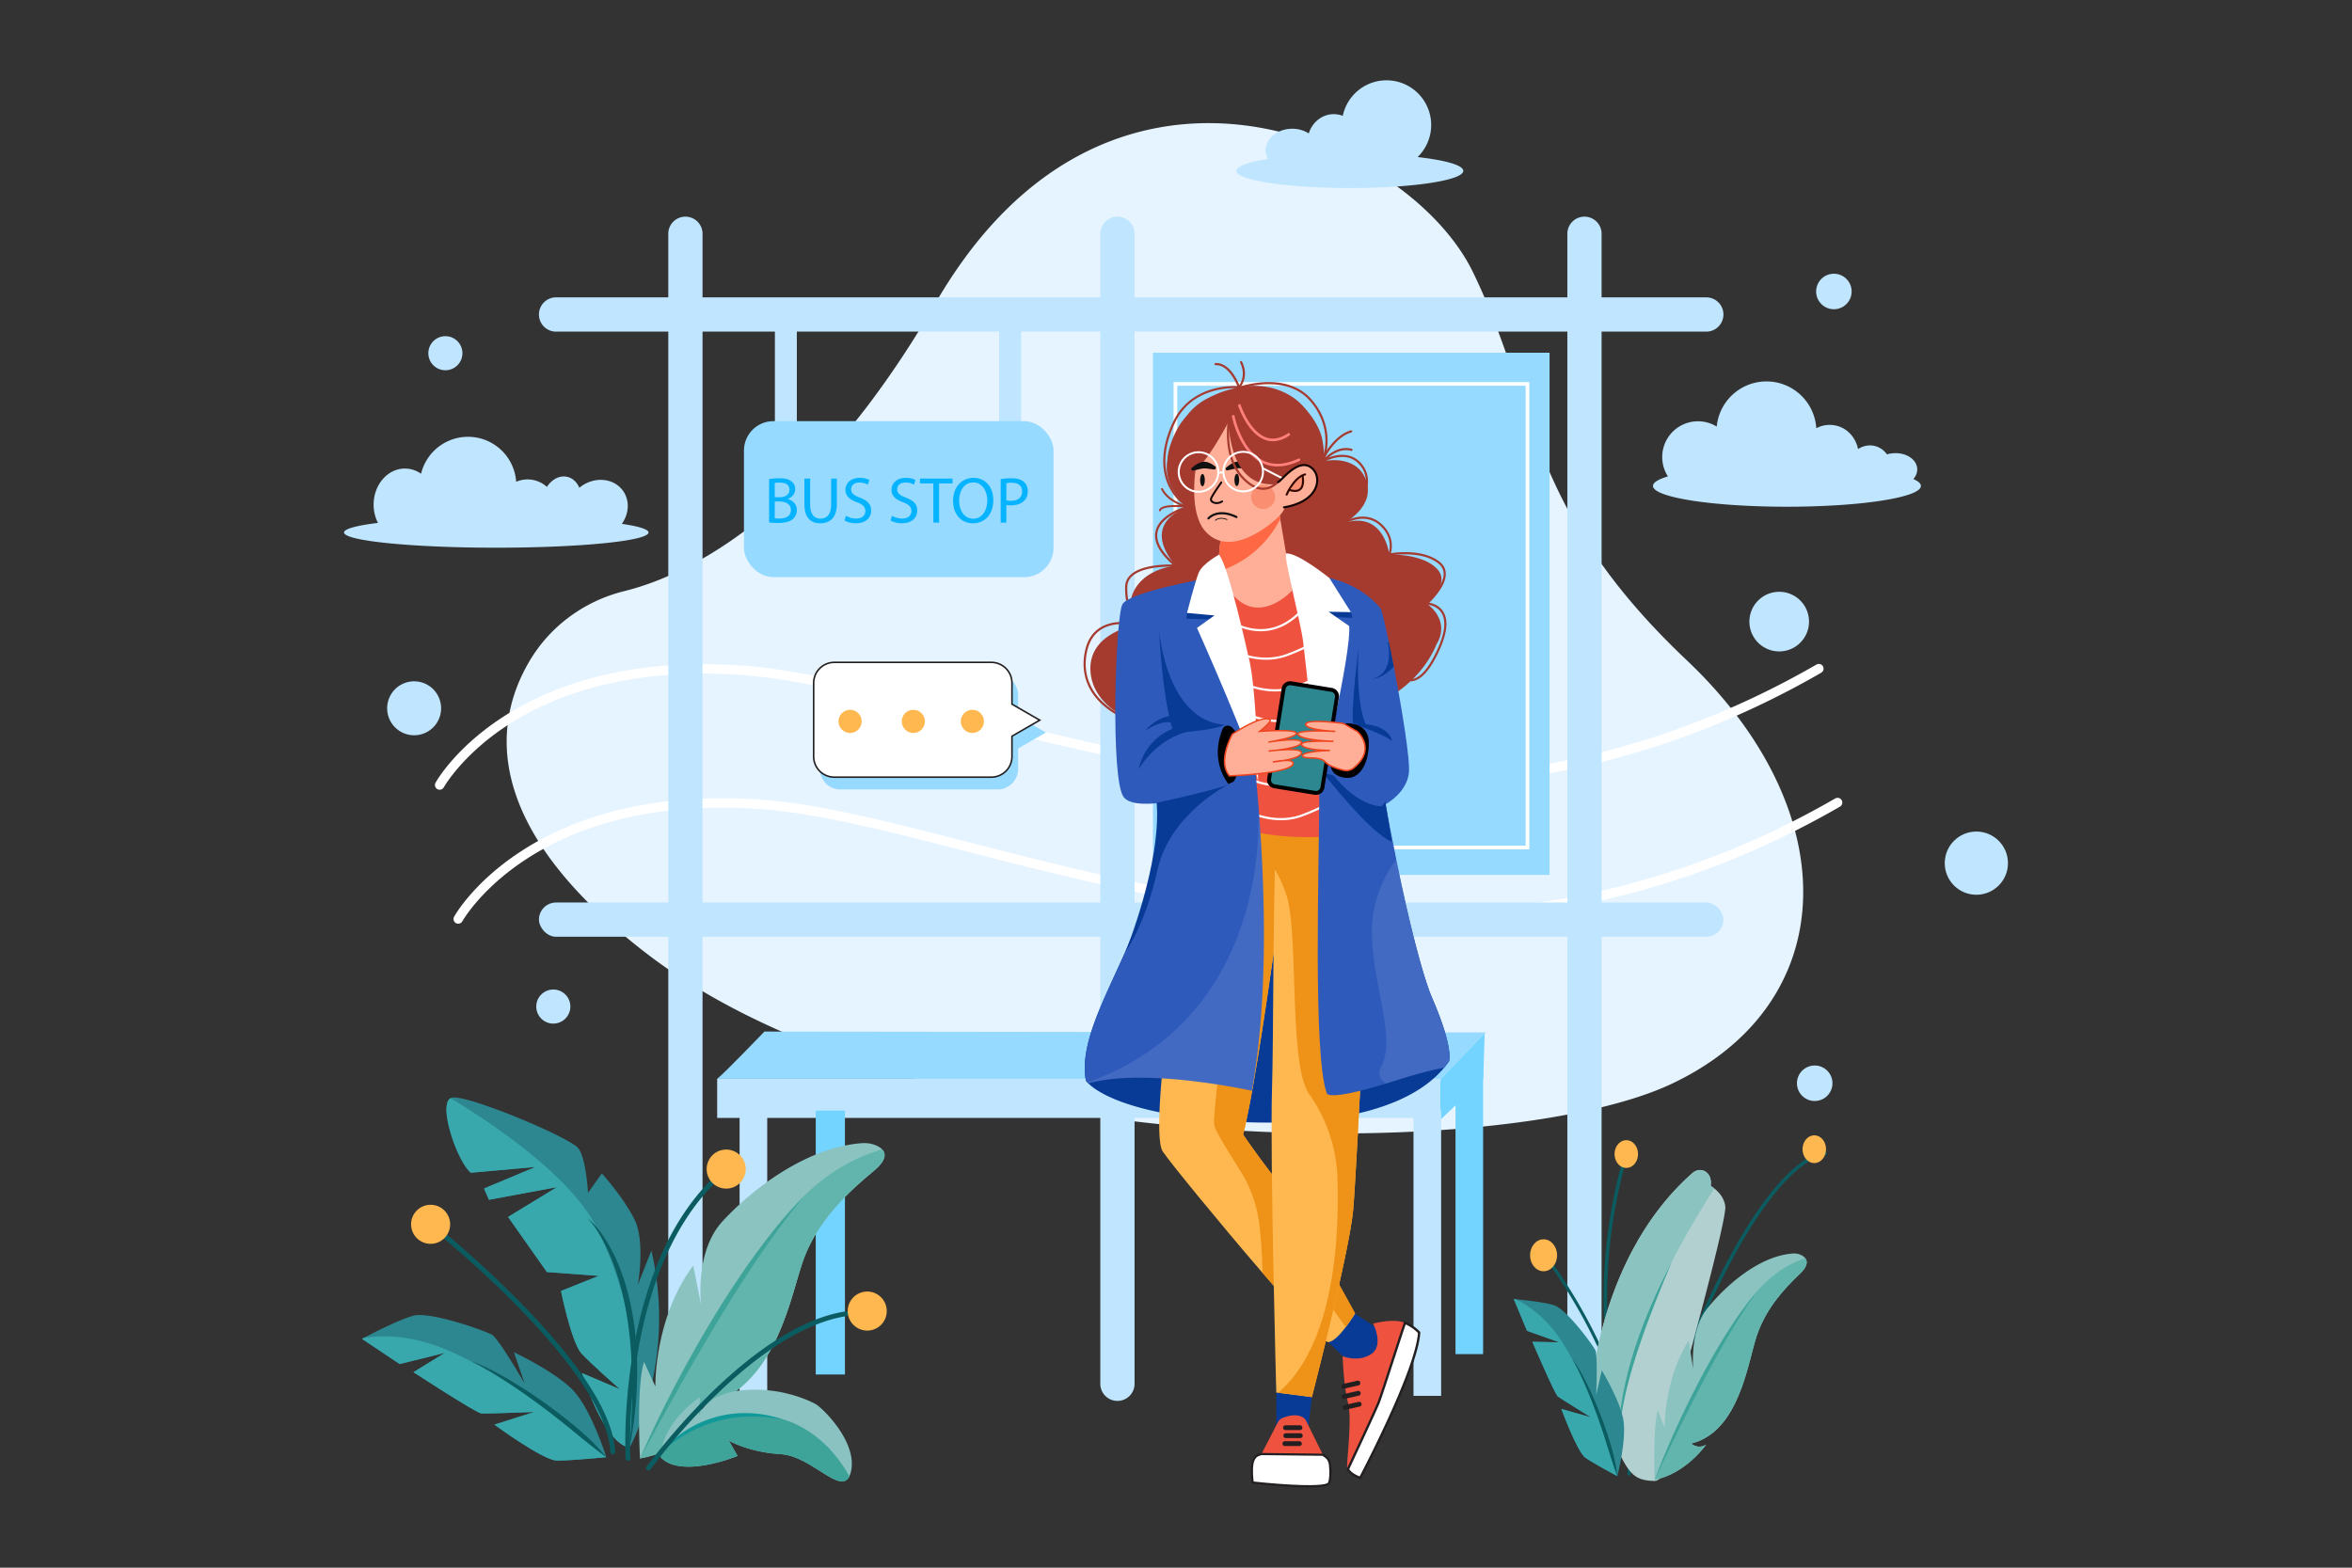<svg xmlns="http://www.w3.org/2000/svg" viewBox="0 0 4680 3120"><rect x="0" y="0" width="4680" height="3120" fill="#333333" stroke="none"/><defs><style>.cls-1,.cls-3{fill:#fff;}.cls-1{opacity:0;}.cls-2{fill:#e6f4ff;}.cls-4{fill:#97daff;}.cls-5{fill:#c0e6ff;}.cls-6{fill:#06b3ff;}.cls-7{fill:#231f20;}.cls-8{fill:#feb84f;}.cls-9{fill:#73d4ff;}.cls-10{fill:#0a5c60;}.cls-11{fill:#b3d0d1;}.cls-12{fill:#3ea399;}.cls-13{fill:#8bc3c0;}.cls-14{fill:#62b5ad;}.cls-15{fill:#2c8790;}.cls-16{fill:#38a8ad;}.cls-17{fill:#89c2c1;}.cls-18{fill:#199;}.cls-19{fill:#083b96;}.cls-20{fill:#ef523f;}.cls-21{fill:#ef9218;}.cls-22{fill:#a53a2f;}.cls-23{fill:#ffaf98;}.cls-24{fill:#ff6845;}.cls-25{fill:#110300;}.cls-26{fill:#111;}.cls-27{fill:#f98e70;}.cls-28{fill:#2e5abb;}.cls-29{opacity:0.1;}.cls-30{fill:#ef441d;}.cls-31{fill:#ff807d;}.cls-32{fill:#330a02;}</style></defs><title>08</title><g id="_08" data-name="08"><rect id="_08-2" data-name="08" class="cls-1" width="4680" height="3120"/><path class="cls-2" d="M3374.22,1331.42q-8.94-8.93-18.29-17.76-23.52-22.25-44.56-43.8-29.05-29.68-53.9-58.24c-183.67-210.45-209-378.35-282.73-568.54-7.94-20.57-16.49-41.41-25.87-62.61q-8.41-19.05-17.8-38.48c-43.48-89.94-140.62-180.14-263.44-237.1a662.35,662.35,0,0,0-66.14-26.53c-194.64-66.09-435.26-45.81-629.94,171.12a818.8,818.8,0,0,0-54.45,67.65,977.22,977.22,0,0,0-54.84,84.77c-35.65,61.61-71.3,116.73-106.61,166q-28.85,40.41-57.38,75.69C1602,963.07,1510.21,1041,1431.08,1091.68c-21.85,14-42.73,25.94-62.48,36.13-50.43,26-93.45,40.51-126.18,48.57-79,19.5-147.93,69.27-189.58,140.59-36.61,62.65-60.51,146-32.25,246a394.61,394.61,0,0,0,24,62.94c38.65,80.75,111.85,170.58,236.72,267.68,67.79,52.71,145.18,98.89,229.43,139q35.82,17.11,73.3,32.72c50.63,21.15,103.27,40.35,157.37,57.71,49.42,15.82,100.1,30.11,151.56,42.9,95.38,23.73,193.57,42.33,292,56.31q33.21,4.77,66.45,8.75c233.3,28.29,464.55,31.14,659.14,14.75q31.18-2.64,61-5.92c151.28-16.61,276-45.48,355.64-83.26,65.09-30.9,117.94-69.85,158.58-114.76a400.72,400.72,0,0,0,50.95-70,386,386,0,0,0,47.2-138.24c18.64-131.39-26.6-279.19-134.51-417.55A906.5,906.5,0,0,0,3374.22,1331.42Z"/><path class="cls-3" d="M3614.68,1322.41a1718.93,1718.93,0,0,1-237.28,113.9,1649.09,1649.09,0,0,1-234.22,71.2c-144.66,32.45-292.79,45.85-452.87,41-130.58-4-268.33-20.39-421.09-50.14-133.64-26-262.28-59.08-375.77-88.24-164.4-42.24-306.38-78.71-424.44-86.09-104.15-6.51-200.55,1.61-286.5,24.14-69,18.07-131.44,45.42-185.64,81.27-92.73,61.34-128.75,125.67-130.24,128.38a9.39,9.39,0,0,0,16.45,9.06c.35-.63,35.86-63.66,125.17-122.45,52.46-34.53,113-60.88,179.87-78.32,83.8-21.85,177.91-29.71,279.72-23.34,116.28,7.27,257.46,43.54,420.94,85.54,113.74,29.22,242.66,62.35,376.85,88.48,153.77,30,292.5,46.46,424.11,50.48,161.67,4.94,311.33-8.6,457.55-41.4a1669.13,1669.13,0,0,0,236.89-72,1736.62,1736.62,0,0,0,239.88-115.15,9.39,9.39,0,0,0-9.38-16.26Z"/><path class="cls-3" d="M3651.48,1589.2a1718.93,1718.93,0,0,1-237.28,113.9A1650.38,1650.38,0,0,1,3180,1774.3c-144.66,32.45-292.79,45.85-452.87,41-130.59-4-268.33-20.39-421.1-50.15-133.63-26-262.27-59.07-375.76-88.23-164.4-42.24-306.38-78.72-424.45-86.1-104.15-6.5-200.54,1.62-286.49,24.14-69,18.08-131.45,45.43-185.64,81.28-92.73,61.34-128.75,125.67-130.24,128.38a9.39,9.39,0,0,0,16.45,9.05c.35-.63,35.85-63.66,125.17-122.44,52.46-34.53,113-60.89,179.87-78.33,83.8-21.85,177.9-29.7,279.71-23.33,116.29,7.26,257.47,43.54,420.95,85.54,113.74,29.22,242.66,62.34,376.84,88.48,153.78,30,292.51,46.46,424.11,50.48,161.68,4.93,311.34-8.61,457.56-41.41a1668.19,1668.19,0,0,0,236.89-72,1738.32,1738.32,0,0,0,239.88-115.15,9.39,9.39,0,1,0-9.38-16.26Z"/><rect class="cls-4" x="2294.16" y="701.99" width="789.15" height="1039.25"/><path class="cls-3" d="M2335.19,1690.28H3043V760.46H2335.19Zm7.28-922.54h693.25V1683H2342.47Z"/><path class="cls-5" d="M1363.82,431.2h0a34.07,34.07,0,0,0-34.07,34.07V2754a34.07,34.07,0,0,0,34.07,34.08h0A34.08,34.08,0,0,0,1397.9,2754V465.27A34.07,34.07,0,0,0,1363.82,431.2Z"/><path class="cls-5" d="M2223.46,431.2h0a34.07,34.07,0,0,0-34.08,34.07V2754a34.08,34.08,0,0,0,34.08,34.08h0a34.07,34.07,0,0,0,34.07-34.08V465.27A34.07,34.07,0,0,0,2223.46,431.2Z"/><path class="cls-5" d="M3395.18,591.81H1106.46a34.07,34.07,0,0,0-34.07,34.07h0A34.07,34.07,0,0,0,1106.46,660H3395.18a34.08,34.08,0,0,0,34.08-34.08h0A34.07,34.07,0,0,0,3395.18,591.81Z"/><rect class="cls-5" x="1072.39" y="1796.17" width="2356.87" height="68.15" rx="34.08"/><path class="cls-5" d="M3152.78,431.2h0a34.07,34.07,0,0,0-34.08,34.07V2754a34.08,34.08,0,0,0,34.08,34.08h0a34.07,34.07,0,0,0,34.07-34.08V465.27A34.07,34.07,0,0,0,3152.78,431.2Z"/><path class="cls-5" d="M1563.71,633.24a21.84,21.84,0,0,0-21.83,21.83V880.63a21.83,21.83,0,1,0,43.66,0V655.07A21.83,21.83,0,0,0,1563.71,633.24Z"/><rect class="cls-5" x="1988.15" y="633.24" width="43.66" height="269.21" rx="21.83"/><rect class="cls-4" x="1480.31" y="838.18" width="616.04" height="310.44" rx="58.51"/><path class="cls-6" d="M1567.46,993.14v-.26c9.23-3.38,14.82-10.79,14.82-19.24,0-6.89-2.73-12.09-7.28-15.47-5.45-4.42-12.73-6.37-24-6.37a109.56,109.56,0,0,0-20.66,1.82v86.19a134.38,134.38,0,0,0,17.55,1c14.3,0,24.18-2.59,30.28-8.19a23.58,23.58,0,0,0,7.41-17.54C1585.53,1002.11,1575.78,995.22,1567.46,993.14Zm-25.86-31.85a48.51,48.51,0,0,1,10-.78c11.44,0,19.23,4,19.23,14.3,0,8.45-7,14.69-19,14.69H1541.6Zm9.49,70.71a61.93,61.93,0,0,1-9.49-.51V998.08H1551c12.35,0,22.63,4.94,22.63,16.9C1573.58,1027.71,1562.79,1032,1551.09,1032Z"/><path class="cls-6" d="M1653.76,1004.32c0,19.36-8.31,27.95-21.31,27.95-11.7,0-20.41-8.32-20.41-27.95V952.45H1600.6v51.61c0,27.16,13.52,37.44,31.46,37.44,19,0,33.14-11.06,33.14-38V952.45h-11.44Z"/><path class="cls-6" d="M1711.08,990.41c-12.09-4.68-17.42-8.71-17.42-16.9,0-6,4.55-13.13,16.51-13.13a34.9,34.9,0,0,1,16.64,4.16l3.11-9.23c-3.89-2.21-10.39-4.29-19.36-4.29-17,0-28.34,10.14-28.34,23.79,0,12.35,8.84,19.76,23.14,24.83,11.83,4.55,16.51,9.22,16.51,17.41,0,8.85-6.76,15-18.33,15a40.08,40.08,0,0,1-20.28-5.72l-2.86,9.5c4.68,3.12,13.91,5.59,22.36,5.59,20.67,0,30.68-11.7,30.68-25.22C1733.44,1003.28,1725.9,996.13,1711.08,990.41Z"/><path class="cls-6" d="M1802.7,990.41c-12.09-4.68-17.42-8.71-17.42-16.9,0-6,4.55-13.13,16.51-13.13a34.9,34.9,0,0,1,16.64,4.16l3.12-9.23c-3.9-2.21-10.4-4.29-19.37-4.29-17,0-28.34,10.14-28.34,23.79,0,12.35,8.85,19.76,23.14,24.83,11.83,4.55,16.51,9.22,16.51,17.41,0,8.85-6.76,15-18.33,15a40.08,40.08,0,0,1-20.28-5.72l-2.85,9.5c4.67,3.12,13.91,5.59,22.35,5.59,20.67,0,30.68-11.7,30.68-25.22C1825.06,1003.28,1817.52,996.13,1802.7,990.41Z"/><polygon class="cls-6" points="1830.51 962.07 1857.16 962.07 1857.16 1040.06 1868.6 1040.06 1868.6 962.07 1895.38 962.07 1895.38 952.45 1830.51 952.45 1830.51 962.07"/><path class="cls-6" d="M1937.09,951c-23.4,0-40.69,18.2-40.69,46,0,26.51,16.25,44.46,39.39,44.46,22.36,0,40.69-16,40.69-46.15C1976.48,969.35,1961,951,1937.09,951Zm-.65,81.25c-17.81,0-28-16.78-28-35.49,0-19.24,9.36-36.53,28.08-36.53s28,18.2,28,35.62C1964.52,1015.76,1954.38,1032.27,1936.44,1032.27Z"/><path class="cls-6" d="M2037.43,959.08c-5.2-4.68-13.39-7.28-24.57-7.28a131.09,131.09,0,0,0-21.71,1.69v86.57h11.31V1005a38.93,38.93,0,0,0,9.1.78c11,0,20.8-3.25,26.78-9.62,4.42-4.55,6.76-10.79,6.76-18.72S2042.24,963.24,2037.43,959.08Zm-25.61,37.57a37.93,37.93,0,0,1-9.36-.91V961.68a47.46,47.46,0,0,1,10.66-.91c12.48,0,20.67,5.59,20.67,17.16C2033.79,990,2025.47,996.65,2011.82,996.65Z"/><path class="cls-4" d="M2025.86,1425.93v-42.11a41.05,41.05,0,0,0-41.06-41H1672.33a41.05,41.05,0,0,0-41.06,41v146.34a41.05,41.05,0,0,0,41.06,41H1984.8a41.05,41.05,0,0,0,41.06-41v-40.45l19-11,36.2-20.9-36.2-20.9Z"/><path class="cls-3" d="M2013.6,1401.41V1359.3a41.06,41.06,0,0,0-41.06-41.06H1660.07A41.06,41.06,0,0,0,1619,1359.3v146.34a41.05,41.05,0,0,0,41.06,41h312.47a41.05,41.05,0,0,0,41.06-41v-40.45l19-11,36.2-20.9-36.2-20.9Z"/><path class="cls-7" d="M2015.16,1359.3a42.67,42.67,0,0,0-42.62-42.62H1660.07a42.67,42.67,0,0,0-42.62,42.62v146.34a42.67,42.67,0,0,0,42.62,42.61h312.47a42.67,42.67,0,0,0,42.62-42.61v-39.55l56.8-32.79-56.8-32.79Zm50.55,74-53.67,31v41.35a39.54,39.54,0,0,1-39.5,39.49H1660.07a39.54,39.54,0,0,1-39.5-39.49V1359.3a39.54,39.54,0,0,1,39.5-39.49h312.47a39.54,39.54,0,0,1,39.5,39.49v43Z"/><circle class="cls-8" cx="1691.52" cy="1435.7" r="23.07" transform="translate(-282.21 2449.04) rotate(-67.5)"/><circle class="cls-8" cx="1817.36" cy="1435.7" r="23.07"/><circle class="cls-8" cx="1934.82" cy="1435.7" r="23.07"/><rect class="cls-5" x="1427.04" y="2147.06" width="1439.94" height="77.83"/><path class="cls-9" d="M2866.47,2228.25l84.83-81.19,2.89-90.85L2867,2147.06C2864.55,2149.5,2866.47,2228.25,2866.47,2228.25Z"/><path class="cls-4" d="M1427,2147.06H2867l89.8-92.3L1521.09,2053S1441.63,2135.71,1427,2147.06Z"/><rect class="cls-5" x="1471.68" y="2210.28" width="54.94" height="567.7"/><rect class="cls-9" x="1623.18" y="2210.28" width="58.08" height="525.2"/><rect class="cls-5" x="2812.6" y="2210.28" width="54.94" height="567.7"/><rect class="cls-9" x="2896.16" y="2127.25" width="54.94" height="567.7"/><path class="cls-5" d="M1237.31,1042.58c14.52-20.34,16.2-46.78,2.08-66.15-18.15-24.88-55.4-28.62-83.2-8.35-1.19.87-2.3,1.81-3.41,2.73-4.7-11.08-13.17-19.32-24.13-21.81-15.14-3.44-30.74,5-40.39,20.08a57,57,0,0,0-61.19-10.22,96.06,96.06,0,0,0-189.22-16,55.91,55.91,0,0,0-32.11-10.36c-34.41,0-62.31,32.16-62.31,71.84a79.78,79.78,0,0,0,8.62,36.33c-42.19,5.21-67.48,11.84-67.48,19.06,0,16.73,135.63,30.29,302.93,30.29s302.93-13.56,302.93-30.29C1290.43,1053.36,1270.81,1047.46,1237.31,1042.58Z"/><path class="cls-5" d="M3807.23,953.38c5.37-6.21,8.27-13.63,7.59-21.37-1.63-18.72-23.36-32.11-48.52-29.91a59.81,59.81,0,0,0-11.67,2.21,41.39,41.39,0,0,0-22.27-16.19c-12.26-3.59-24.91-1.11-35.22,5.67-4.38-21.57-19.28-39.65-40.66-45.92a57.11,57.11,0,0,0-42.45,4.38A99.37,99.37,0,0,0,3415.94,849a71.15,71.15,0,0,0-97.12,99.12c-19,5.68-29.73,12.13-29.73,19,0,22.85,119.34,41.37,266.55,41.37s266.56-18.52,266.56-41.37C3822.2,962.26,3816.89,957.66,3807.23,953.38Z"/><path class="cls-5" d="M2820.75,312.57a88.9,88.9,0,1,0-148.91-82,49.36,49.36,0,0,0-17.86-3.39c-23.21,0-42.86,16.07-49.77,38.33a61,61,0,0,0-32.88-9.26c-29.28,0-53,19.14-53,42.75a35.75,35.75,0,0,0,4.61,17.39c-38.84,6.14-62.76,14.47-62.76,23.65,0,18.89,101.07,34.2,225.73,34.2s225.73-15.31,225.73-34.2C2911.63,328.77,2875.91,318.81,2820.75,312.57Z"/><circle class="cls-5" cx="823.98" cy="1409.68" r="53.7" transform="translate(-215.17 150.19) rotate(-9.22)"/><circle class="cls-5" cx="886.17" cy="703.06" r="33.92" transform="translate(-47.61 64.59) rotate(-4.07)"/><circle class="cls-5" cx="1100.98" cy="2003.24" r="33.92"/><circle class="cls-5" cx="3540.23" cy="1237.27" r="59.36" transform="translate(-152.47 583.06) rotate(-9.22)"/><circle class="cls-5" cx="3649.05" cy="580.11" r="35.33"/><circle class="cls-5" cx="3610.89" cy="2155.87" r="35.33"/><circle class="cls-5" cx="3932.54" cy="1717.85" r="62.89"/><path class="cls-10" d="M3632.26,2292.42c-1.53-.1-37.7-1.56-98.3,69.26-35.12,41-71.49,98.24-108.11,170-45.68,89.54-91.9,202.19-137.38,334.84a3.39,3.39,0,0,0,2.11,4.3,3.47,3.47,0,0,0,1.1.18,3.37,3.37,0,0,0,3.2-2.29c45-131.32,90.77-243,136-331.9,36.18-71.19,72.1-128,106.74-168.93,17-20.07,42.87-46.91,69.58-60.76,15.78-8.19,24.49-7.93,24.68-7.93a3.39,3.39,0,0,0,.41-6.76Z"/><path class="cls-10" d="M3237.08,2293.57a3.38,3.38,0,0,0-4.28,2.15c-7.46,22.51-24.12,85.11-33.76,160.89a974,974,0,0,0-7.42,162.56c2.69,65.35,12.71,127,29.79,183.33a3.38,3.38,0,0,0,3.24,2.4,3.74,3.74,0,0,0,1-.14,3.4,3.4,0,0,0,2.26-4.23c-16.9-55.72-26.82-116.8-29.5-181.54a968.12,968.12,0,0,1,7.35-161.36c9.57-75.29,26.09-137.44,33.49-159.78A3.39,3.39,0,0,0,3237.08,2293.57Z"/><path class="cls-8" d="M3221.44,2275.14c-10.11,9.52-11.78,26.92-3.73,38.88s22.77,13.92,32.88,4.41,11.77-26.93,3.73-38.88S3231.55,2265.62,3221.44,2275.14Z"/><path class="cls-8" d="M3618.58,2261.37c-12-5.56-25.6,1.46-30.31,15.7s1.24,30.27,13.28,35.83,25.6-1.46,30.3-15.69S3630.61,2266.93,3618.58,2261.37Z"/><path class="cls-10" d="M3105.68,2538.08c-7.94-11.78-15.71-22.66-21.89-30.61-9.3-12-10.71-12.14-12.07-12.29a3.08,3.08,0,0,0-1.45,5.93c5.39,4.13,50.32,63.14,93.91,149.07,69.3,136.6,78.59,229.54,74.17,283.46a3.09,3.09,0,0,0,2.82,3.32h.25a3.08,3.08,0,0,0,3.07-2.83c8.21-100.41-37.26-213.52-76.85-290.73A1046.59,1046.59,0,0,0,3105.68,2538.08Zm-34.61-36.78h0Z"/><ellipse class="cls-8" cx="3071.4" cy="2498.24" rx="26.89" ry="31.8"/><path class="cls-11" d="M3411.07,2365.2a56.3,56.3,0,0,0-7.09-4.85c1.72-14.5-2.79-22.7-8.66-27.33-8.48-6.73-19.77-5.47-27.93,1.72-180.14,159.21-199.14,415.42-199.81,421.91-15.13,145.74,33.19,112.77,54.57,137.68a28.87,28.87,0,0,1,3.8,5.65c18.6,35.62,30.61,46.54,65.3,47.4s34.25-115,49.35-171.84,95.63-348.4,92.36-374.78C3430.8,2383.39,3418.93,2371.4,3411.07,2365.2Z"/><path class="cls-12" d="M3246.43,2698.64l-3.72,12.25c-1.27,4.07-2.35,8.21-3.53,12.31-2.37,8.2-4.46,16.48-6.54,24.77l-2.84,12.5c-.49,2.07-.92,4.17-1.34,6.26l-1.27,6.29c-.89,4.18-1.64,8.39-2.36,12.6l-1.07,6.32-.92,6.35a357.36,357.36,0,0,0-4.08,51.14,215.13,215.13,0,0,0,1.39,25.63c.28,2.13.57,4.25.9,6.36s.71,4.22,1.19,6.3c.22,1.05.45,2.09.73,3.12s.52,2.08.84,3.1a42.6,42.6,0,0,0,2.13,6,71.56,71.56,0,0,1-2.44-12.45c-.29-2.1-.46-4.21-.65-6.31s-.27-4.22-.37-6.32a232.43,232.43,0,0,1,.42-25.32l.18-3.16.27-3.15c.18-2.1.33-4.21.54-6.31l.7-6.29.35-3.14.44-3.14c.59-4.18,1.12-8.36,1.83-12.53l1-6.25,1.14-6.23c6.15-33.21,15-65.92,25.17-98.18,1.2-4,2.59-8.06,3.88-12.08s2.61-8,4-12.06l4.13-12,2.06-6,2.14-6c5.61-16,11.64-31.82,17.72-47.66,12.24-31.63,25.25-63,38.21-94.47q-24.23,44.94-44.34,92A1011.46,1011.46,0,0,0,3246.43,2698.64Z"/><path class="cls-13" d="M3404,2360.35c1.72-14.5-2.79-22.7-8.66-27.33-8.48-6.73-19.77-5.47-27.93,1.72-180.14,159.21-199.14,415.42-199.81,421.91-15.13,145.74,33.19,112.77,54.57,137.68-16.65-201.35,136.74-446.28,188.92-529.13A56.3,56.3,0,0,0,3404,2360.35Z"/><path class="cls-13" d="M3585.51,2498.6a32.74,32.74,0,0,0-18.94-3.81c-69.91,5.65-137.06,68.43-170.34,110.44-33.71,42.49-27.38,116.48-27.08,119.71l-9-56.82c-48.76,75.29-48,173.57-48,173.57l-13.41-35.53c-10,33.74-6.42,139-6.42,139,62-12.54,101.44-68.5,102.66-70.24-16.91,10.49-29.77-2.08-29.77-2.08,95.84-23.25,112.88-162.69,130.43-214.47S3546,2569,3581,2535.57c16.14-15.35,16-25.28,11.09-31.52A21.87,21.87,0,0,0,3585.51,2498.6Z"/><path class="cls-14" d="M3423.14,2676.05c-41.24,68.75-130.79,269.14-130.79,269.14,62-12.54,101.44-68.5,102.66-70.24-16.91,10.49-29.77-2.08-29.77-2.08,95.84-23.25,112.88-162.69,130.43-214.47S3546,2569,3581,2535.57c16.14-15.35,16-25.28,11.09-31.52C3507.66,2531.48,3461.22,2612.59,3423.14,2676.05Z"/><path class="cls-12" d="M3454.53,2624.85l-7.49,11c-2.48,3.69-4.86,7.44-7.29,11.17s-4.78,7.49-7.15,11.25c-18.94,30.11-36.27,61.19-52.8,92.65-8.17,15.77-16.21,31.62-24,47.6s-15.35,32-22.61,48.25-14.39,32.48-21.27,48.85-13.49,32.85-19.6,49.53q22.8-48.14,46.09-95.92c7.86-15.89,15.63-31.81,23.67-47.6l12-23.71c4.07-7.87,8.11-15.75,12.26-23.57s8.23-15.68,12.37-23.51,8.41-15.58,12.69-23.33,8.57-15.49,12.88-23.22,8.76-15.39,13.24-23c9-15.27,18.06-30.46,27.65-45.34s19.44-29.62,29.82-44c-11.67,13.39-22.44,27.56-32.83,42C3459.63,2617.56,3457,2621.17,3454.53,2624.85Z"/><path class="cls-15" d="M3187.37,2727.42,3176,2776.13s3.51-78.27-1.74-89.16-57.43-81.35-81.5-89.13c-20.71-6.69-65.31-11.05-77.52-12.14h0c-2-.2-3.11-.28-3.11-.28l26.3,63.19,64,22.83-53.44-1.05s44.68,104.17,50.82,108.85,65.75,41.46,65.75,41.46l-58.73-16.58s31.55,86,48.19,97.39c16.27,11.13,60.94,35.13,63.06,36.26a.08.08,0,0,0,.06,0s19.72-75.66,11.4-115.06S3187.37,2727.42,3187.37,2727.42Z"/><path class="cls-16" d="M3015.22,2585.7h0c-2-.2-3.11-.28-3.11-.28l26.3,63.19,64,22.83-53.44-1.05s44.68,104.17,50.82,108.85,65.75,41.46,65.75,41.46l-58.73-16.58s31.55,86,48.19,97.39c16.27,11.13,60.94,35.13,63.06,36.26-13.82-61.3-59.07-188-109.24-266.21C3077.29,2622.44,3041.34,2597.88,3015.22,2585.7Z"/><path class="cls-10" d="M3205.24,2875.94c-3-10.1-6.31-20.11-9.7-30.08-1.69-5-3.44-10-5.21-14.91s-3.67-9.88-5.56-14.79c-3.8-9.82-7.69-19.61-11.91-29.26s-8.49-19.28-13.14-28.73q-3.45-7.11-7.08-14.12c-2.45-4.66-5-9.3-7.54-13.88s-5.29-9.12-8.12-13.56c-1.42-2.22-2.89-4.41-4.45-6.54-.78-1.06-1.57-2.12-2.43-3.13-.42-.5-.86-1-1.33-1.46a3.56,3.56,0,0,0-1.62-1.1,3.65,3.65,0,0,1,1.48,1.22c.41.51.8,1,1.17,1.58.74,1.07,1.42,2.19,2.09,3.31,1.33,2.26,2.58,4.56,3.82,6.86,2.46,4.62,4.74,9.34,7,14.05s4.44,9.48,6.56,14.27,4.25,9.56,6.3,14.38c8.19,19.27,15.74,38.79,22.86,58.46q2.64,7.39,5.19,14.81c1.72,4.94,3.42,9.88,5.06,14.85,3.33,9.91,6.39,19.91,9.49,29.9s6.23,20,9.49,29.93,6.6,19.92,10.38,29.81a287.57,287.57,0,0,0-5-31.25C3210.85,2896.25,3208.21,2886,3205.24,2875.94Z"/><path class="cls-15" d="M1269.24,2556.87s15.09-84.93-6.38-129-65.32-92.57-65.32-92.57L1170,2374s-3.51-67.17-19-88.44-218.05-106.07-250.6-101.19a8.73,8.73,0,0,0-3.57,1.24C871,2199.09,910.29,2312.73,937,2334l128.54-11.55-102.4,42.91,9.79,22.45,135.1-25.1-97.09,59.24,77.27,109.7,103,7.62-75,30s20.91,103.12,41,124.65,76.3,70.9,76.3,70.9L1158,2732.7s42.6,139.05,94,148.12a3.29,3.29,0,0,0,.85.17s94.86-170.47,43.29-392Z"/><path class="cls-16" d="M896.73,2185.58C871,2199.09,910.29,2312.73,937,2334l128.54-11.55-102.4,42.91,9.79,22.45,135.1-25.1-97.09,59.24,77.27,109.7,103,7.62-75,30s20.91,103.12,41,124.65,76.3,70.9,76.3,70.9L1158,2732.7s42.6,139.05,94,148.12c24.67-176.86,0-301.34-61.92-432.27C1140,2342.62,979.4,2235.62,896.73,2185.58Z"/><path class="cls-10" d="M1267.69,2709.87l-.25-7.55-.26-7.55L1267,2691c-.06-1.25-.16-2.51-.24-3.77l-1-15.09-.27-3.77c-.1-1.25-.25-2.51-.38-3.76l-.77-7.53-.78-7.52c-.14-1.26-.25-2.51-.41-3.77l-.51-3.75a553.46,553.46,0,0,0-10.89-59.58,443,443,0,0,0-18-57.88,354.7,354.7,0,0,0-26.73-54.38,262.41,262.41,0,0,0-17.42-24.77l-2.38-2.94-2.48-2.86c-1.62-1.92-3.37-3.75-5.08-5.59s-3.55-3.58-5.44-5.25c-.91-.86-1.88-1.67-2.86-2.46-.47-.41-1-.77-1.51-1.14-.26-.18-.5-.38-.77-.54l-.83-.45.76.55c.24.19.46.42.69.63a18.38,18.38,0,0,1,1.34,1.31c.87.89,1.73,1.79,2.53,2.75,1.67,1.85,3.21,3.82,4.75,5.77s3,3.93,4.45,6l2.16,3,2,3.11a284.69,284.69,0,0,1,15,25.69,404.92,404.92,0,0,1,23.07,54.71A520,520,0,0,1,1240.9,2585c.52,2.42,1.13,4.82,1.58,7.26l1.43,7.29,1.42,7.29c.51,2.42.83,4.88,1.25,7.32.78,4.9,1.67,9.77,2.4,14.67l2,14.74c2.44,19.68,4.35,39.45,5.31,59.29,1.24,19.84,1.45,39.74,1.55,59.65,0,10-.32,19.91-.39,29.89l-1.14,29.9-1.66,29.94-1.09,15c-.32,5-.68,10-1,15a806.86,806.86,0,0,0,14.49-119.47l.52-15.07.23-7.55c0-2.51,0-5,0-7.54l0-15.11C1267.87,2714.91,1267.78,2712.39,1267.69,2709.87Z"/><path class="cls-15" d="M1022.61,2691.28l21.23,62s-51.17-88.74-64.91-96.85-123.62-47.06-156.88-37.82c-28.6,7.93-83.13,36.12-98,43.94l0,0c-2.42,1.24-3.78,2-3.78,2l74.91,50.11,89.9-22.17-62.38,38.35s125,81.62,135.39,82.23,105.09-3,105.09-3l-79.43,25.18s97.06,71.35,124.28,71.56c26.62.22,95.07-6.4,98.31-6.72a.16.16,0,0,0,.11,0s-30.63-97.84-68-135S1022.61,2691.28,1022.61,2691.28Z"/><path class="cls-16" d="M724.07,2662.58l0,0c-2.42,1.24-3.78,2-3.78,2l74.91,50.11,89.9-22.17-62.38,38.35s125,81.62,135.39,82.23,105.09-3,105.09-3l-79.43,25.18s97.06,71.35,124.28,71.56c26.62.22,95.07-6.4,98.31-6.72-59.17-57.25-200.75-163.25-313.78-212.22C821.58,2657.13,762.8,2656.68,724.07,2662.58Z"/><path class="cls-10" d="M1147.6,2841.33q-31.95-26.64-65.88-50.77c-11.31-8-22.75-15.85-34.4-23.37s-23.38-14.91-35.38-21.87q-9-5.24-18.07-10.27t-18.42-9.66c-6.18-3.13-12.47-6.08-18.82-8.85-3.18-1.39-6.39-2.71-9.66-3.88-1.64-.59-3.28-1.15-5-1.63-.84-.24-1.68-.45-2.54-.61-.43-.07-.86-.14-1.3-.17a2.33,2.33,0,0,0-1.28.2,2.25,2.25,0,0,1,1.26-.06c.43.08.84.19,1.25.3.82.25,1.63.55,2.43.86,1.6.63,3.17,1.33,4.73,2.07,3.1,1.48,6.16,3.07,9.2,4.69,6.08,3.25,12,6.73,18,10.22s11.8,7.13,17.62,10.81,11.64,7.37,17.39,11.15c11.48,7.61,22.92,15.28,34.17,23.22s22.42,16,33.46,24.21q33.12,24.66,64.93,51c10.65,8.72,21.32,17.41,32.12,26s21.67,17.11,33,25.24a362.76,362.76,0,0,0-28.07-30.8C1168.49,2859.58,1158.2,2850.28,1147.6,2841.33Z"/><path class="cls-13" d="M1744.38,2280.1c-9.61-4.44-20.41-5.75-31-4.87-114,9.22-222.57,97.26-276.18,155.93-54.29,59.35-42.7,161.38-42.14,165.83l-15.68-78.26c-78.29,104.93-75.32,240.6-75.32,240.6l-22.49-48.77c-15.79,46.78-8.09,192.06-8.09,192.06,101-18.58,164.43-96.64,166.39-99.06-27.43,14.83-48.64-2.26-48.64-2.26,156.06-34.06,181.48-226.92,209.22-298.76s80.55-124.45,137.24-171.32c26.09-21.51,25.66-35.22,17.57-43.74A35.11,35.11,0,0,0,1744.38,2280.1Z"/><path class="cls-14" d="M1482.37,2528.4c-66.13,95.74-208.87,374.22-208.87,374.22,101-18.58,164.43-96.64,166.39-99.06-27.43,14.83-48.64-2.26-48.64-2.26,156.06-34.06,181.48-226.92,209.22-298.76s80.55-124.45,137.24-171.32c26.09-21.51,25.66-35.22,17.57-43.74C1617.86,2327.07,1543.45,2440,1482.37,2528.4Z"/><path class="cls-12" d="M1534.25,2455.2l-11.86,15.15c-4,5-7.72,10.24-11.58,15.37l-5.75,7.71-5.64,7.8c-15.18,20.7-29.44,42-43.6,63.41-3.52,5.36-7,10.73-10.47,16.14l-10.3,16.25c-3.42,5.42-6.74,10.9-10.11,16.35l-5,8.19-5,8.24c-6.62,11-13.11,22-19.58,33.1s-12.81,22.2-19,33.42q-4.68,8.4-9.3,16.83c-3.06,5.63-6.18,11.23-9.2,16.87s-6.11,11.27-9.1,16.93l-8.9,17c-5.88,11.39-11.79,22.75-17.5,34.22s-11.38,23-16.95,34.49c-11,23.13-21.91,46.32-31.9,69.92q36.51-67.6,74-134.51l18.9-33.36c3.13-5.57,6.35-11.08,9.52-16.63s6.38-11.07,9.61-16.58c12.83-22.1,25.75-44.14,39-66l4.92-8.21,5-8.18c3.34-5.44,6.64-10.91,10-16.33l10.09-16.28,10.21-16.2,5.09-8.11,5.18-8c3.46-5.36,6.87-10.76,10.39-16.08,7.05-10.64,14-21.33,21.19-31.9,28.58-42.31,58.64-83.62,91.38-123-18.18,18.06-35.14,37.34-51.55,57.06C1542.32,2445.22,1538.24,2450.18,1534.25,2455.2Z"/><path class="cls-17" d="M1622.23,2794c-13.83-7.22-69.53-34.19-145.06-27.08-73.47,7-86.26,49-86.91,51.34l2.45-37.76c-60.69,42.89-76,91.13-77.71,111.42-.49,5.35,0,8.78.86,9.6,41.73,41.53,151.74-4,151.74-4l-17.54-30.64s38.35,23.18,103.45,27.15c60.91,3.7,118.53,81.75,136.64,43.95a46.3,46.3,0,0,0,3.18-9.62C1706.62,2869.78,1636.06,2801.17,1622.23,2794Z"/><path class="cls-12" d="M1521.27,2817c-99.7-11.56-173,43.27-206.27,75-.49,5.35,0,8.78.86,9.6,41.73,41.53,151.74-4,151.74-4l-17.54-30.64s38.35,23.18,103.45,27.15c60.91,3.7,118.53,81.75,136.64,43.95C1666,2894.83,1614.09,2827.71,1521.27,2817Z"/><path class="cls-18" d="M1424.78,2820.07a217.73,217.73,0,0,0-61.17,27.52c-4.68,3.07-9.3,6.24-13.71,9.67s-8.72,7-12.86,10.72-8.1,7.66-11.84,11.79c-1.86,2.07-3.68,4.17-5.42,6.35-.86,1.09-1.7,2.2-2.51,3.33a18,18,0,0,0-2.16,3.56,9,9,0,0,1,1.26-1.63q.69-.77,1.41-1.5c1-1,2-2,3-2.88q3-2.85,6.12-5.52c4.18-3.56,8.45-7,12.86-10.24a266.64,266.64,0,0,1,27.39-17.91,258.33,258.33,0,0,1,124.24-34.12c21.8-.42,43.66,1.85,65.47,5.67a224.28,224.28,0,0,0-65.4-12.42A217.27,217.27,0,0,0,1424.78,2820.07Z"/><path class="cls-10" d="M1038.16,2594.85c-88.68-90.74-177.41-161.24-178.3-161.94a4.82,4.82,0,1,0-6,7.56c.88.7,89.2,70.87,177.45,161.19,51.74,53,93.32,102.35,123.59,146.83,37.53,55.15,57.58,102.65,59.6,141.2a4.82,4.82,0,0,0,4.81,4.57h.25a4.83,4.83,0,0,0,4.57-5.07c-2.11-40.34-22.73-89.51-61.28-146.15C1132.27,2698.07,1090.31,2648.21,1038.16,2594.85Z"/><circle class="cls-8" cx="856.87" cy="2436.69" r="38.87" transform="translate(-1638.41 3104.01) rotate(-85.6)"/><path class="cls-10" d="M1427.2,2336.51c-46.45,42.73-85,99.14-114.42,167.67-23.52,54.67-41.38,117.15-53.09,185.7-19.93,116.6-15.06,211.79-15,212.74a4.82,4.82,0,0,0,4.81,4.56h.26a4.84,4.84,0,0,0,4.56-5.08c0-.94-4.85-95.23,14.92-210.81,11.59-67.76,29.24-129.47,52.45-183.41,28.93-67.23,66.63-122.49,112-164.27a4.82,4.82,0,0,0-6.53-7.1Z"/><circle class="cls-8" cx="1445.02" cy="2326.82" r="38.87" transform="translate(-918.89 3710.33) rotate(-88.5)"/><path class="cls-10" d="M1700.48,2607.79c-46,3.49-96.44,22.13-149.93,55.38-42.55,26.45-87.16,62.17-132.6,106.19-77.24,74.84-130.9,148.83-131.43,149.57a4.82,4.82,0,0,0,1.09,6.73,4.76,4.76,0,0,0,2.81.91,4.82,4.82,0,0,0,3.92-2c.53-.73,53.77-74.13,130.43-148.38,44.93-43.52,89-78.8,130.94-104.87,52.13-32.4,101.09-50.54,145.5-53.92a4.82,4.82,0,0,0-.73-9.61Z"/><circle class="cls-8" cx="1725.62" cy="2609.36" r="38.87" transform="translate(-1228.79 3637.95) rotate(-75.72)"/><path class="cls-19" d="M2692.83,2612.3s-57,9.3-50.58,51.75l.64,7,38.89,37.15s114.41,36.5,59.89-64Z"/><path class="cls-19" d="M2712.75,1241s-47.38-60-134.32-78.59c-32.42-7-70.29-8.17-113.3,1.69-51.14,11.63-109.51,38.86-174.35,90.52,0,0,33,330.45,1,487.47s-150.91,301.74-131.07,408.44a33.09,33.09,0,0,0,4.75,5.53c14.1,14,64.24,50.84,213.17,69.17,179.5,22.09,404.38,8.65,495.21-100.6,3.28-3.93,6.35-8,9.29-12.19,0,0,10.68-24.38-33.55-126.49S2711.5,1421.27,2712.75,1241Z"/><path class="cls-8" d="M2542.64,2352.05c-4.41-5.54-8.85-11.23-13.18-16.88-29.66-38.55-55.89-77-55.89-77,32.66-126.91,95.3-616.45,95.3-616.45-1.21-.9-2.46-1.8-3.66-2.62-82.71-56.94-187.79,20.86-187.79,20.86s-97.37,581.38-63.77,631.73c14.42,21.67,112.64,141.84,198.24,241.23,8.69,10.1,17.26,20,25.6,29.51,53.83,61.62,98,109.05,105.4,108.66,10.17-.5,24-15.55,35-30.05,10.44-13.76,18.39-27,18.39-27s-118.8-218.43-153.49-261.77C2542.76,2352.2,2542.72,2352.13,2542.64,2352.05Z"/><path class="cls-20" d="M2795.57,2632.73c-14.64-6.18-38.27-4.73-63.33,1.54,0,0,22.12,42.91-3.51,60.35s-57.17,4.47-57.17,4.47,2.16,60.5,10.63,92.46-2.37,112.7-1.7,127a13.64,13.64,0,0,0,1.56,5.5c5.58,10.92,24.48,17.27,24.48,17.27s112.84-213.14,117.29-289.2C2823.82,2652.08,2814,2640.49,2795.57,2632.73Z"/><path class="cls-3" d="M2795.57,2632.73c-17.19,51.27-46.66,144.34-52.69,159.23S2701,2883.72,2682.05,2924c5.58,10.92,24.48,17.27,24.48,17.27s112.84-213.14,117.29-289.2C2823.82,2652.08,2814,2640.49,2795.57,2632.73Z"/><path class="cls-7" d="M2796.48,2630.56l-2.34-1-.81,2.4c-6.85,20.43-15.63,47.45-24.13,73.59-12.81,39.4-24.91,76.62-28.5,85.5-6.9,17.1-51.84,112.91-60.78,131.94l-.49,1,.52,1c6,11.64,25,18.16,25.83,18.43l1.89.64.94-1.77c.28-.53,28.57-54.06,57-116.19,38.3-83.6,58.66-142.13,60.52-174l0-.94-.6-.72C2825.2,2650.07,2815.25,2638.45,2796.48,2630.56Zm-91.07,307.79c-4.56-1.8-16.16-6.95-20.71-14.43,10-21.36,53.54-114.18,60.36-131.08,3.66-9,15.78-46.33,28.62-85.82,8.16-25.09,16.59-51,23.3-71.1a80.06,80.06,0,0,1,24.42,17C2816.4,2724.68,2716.35,2917.45,2705.41,2938.35Z"/><path class="cls-7" d="M2706.67,2751.5a4.81,4.81,0,0,0-5.75-3.61l-28.07,6.41a4.8,4.8,0,0,0,2.13,9.36l28.08-6.41a4.81,4.81,0,0,0,3.61-5.75Z"/><path class="cls-7" d="M2701.43,2768.28l-28.07,6.41a4.8,4.8,0,0,0,2.13,9.36l28.08-6.42a4.8,4.8,0,1,0-2.14-9.35Z"/><path class="cls-7" d="M2709.22,2793.54a4.8,4.8,0,0,0-5.75-3.61l-28.07,6.41a4.8,4.8,0,0,0,2.13,9.36l28.08-6.42a4.8,4.8,0,0,0,3.61-5.74Z"/><path class="cls-21" d="M2542.64,2352l.19-8.14a41.75,41.75,0,0,0-13.37-8.73h0c-29.64-38.55-55.85-77-55.85-77,32.66-126.91,95.3-616.45,95.3-616.45-1.21-.9-2.46-1.8-3.66-2.62-6.71,4.91-61.29,5.05-68.5,13.82-5.73,7-87.92,556.45-80.47,587.75,2.15,9.06,22.57,43.51,51.31,88.89a258.88,258.88,0,0,1,38.86,112.52c3.17,31.36,5.84,64.75,5.48,90.84,8.69,10.1,17.26,20,25.6,29.51l3-120.91c56.28,84.73,115.15,170.23,137.48,199.52,10.44-13.76,18.39-27,18.39-27s-119.24-219.24-153.68-262Z"/><polygon class="cls-19" points="2539.68 2837.68 2603.77 2837.08 2615.08 2737.55 2539.79 2735.1 2539.68 2837.68"/><path class="cls-8" d="M2581.65,1584.17c-16.79-1.33-29.46.7-33.59,6.15-2.85,3.75-5.11,18.63-6.9,41.44-1,12.63-1.87,27.71-2.58,44.66-5.84,134.2-4.36,386.81-7.48,488.58-4.25,137.82,8.46,606.48,8.46,606.48l3.78.47,67,8.53s74.84-289.36,82.28-373.12S2730,1693.85,2730,1693.85C2725.44,1625,2633.61,1588.38,2581.65,1584.17Z"/><path class="cls-20" d="M2636.65,2898.48l-4.41-3.26-34.66-70.14c-13.18-14.36-36.38-6.88-46.74-2.47-3.33,1.42-6.25,4.39-8.36,8.47L2510,2893.85l-4.64,1.47c-6.88,2.2-12.39,10.17-13.65,20.42-2,16.45,1,34.81,1,34.81s145.95,16.19,151.91.69c3.16-8.28,3.07-21,2.29-31C2646.15,2910.85,2642.33,2902.68,2636.65,2898.48Z"/><path class="cls-3" d="M2638.79,2900.06l-6.55-4.84L2510,2893.85l-5.59,1.78c-5.91,1.88-10.82,8.37-12.26,17-2.84,17.14.52,37.87.52,37.87s145.95,16.19,151.91.69c3.66-9.6,3-25.17,1.88-35.63C2645.77,2908.88,2642.9,2903.11,2638.79,2900.06Z"/><path class="cls-7" d="M2640.08,2898.31l-7.11-5.26-123.29-1.38-5.93,1.88c-6.82,2.18-12.22,9.55-13.75,18.78-2.86,17.29.39,37.71.53,38.57l.26,1.63,1.64.18c.37,0,37,4.08,73.84,6.17,14.69.83,27.47,1.25,38.21,1.25,5.12,0,9.78-.1,13.95-.29,22.71-1,27-4.73,28.18-7.82h0c3.76-9.84,3.17-25.35,2-36.62C2647.88,2908.1,2644.68,2901.72,2640.08,2898.31Zm2.47,52.15c-.53,1.38-6.72,8-76,4.08-32.28-1.83-64.37-5.16-72-6-.7-5.18-2.58-21.68-.29-35.53,1.27-7.64,5.5-13.66,10.78-15.34l5.26-1.68,121.18,1.37,6,4.42c3.64,2.69,6.18,7.93,6.81,14C2645.86,2931.1,2645.24,2943.4,2642.55,2950.46Z"/><path class="cls-7" d="M2586.7,2836.63h-28.79a4.8,4.8,0,0,0-4.8,4.8h0a4.8,4.8,0,0,0,4.8,4.8h28.79a4.8,4.8,0,0,0,4.8-4.8h0A4.8,4.8,0,0,0,2586.7,2836.63Z"/><path class="cls-7" d="M2587.29,2852.47h-28.8a4.8,4.8,0,1,0,0,9.6h28.8a4.8,4.8,0,0,0,0-9.6Z"/><path class="cls-7" d="M2585.53,2868.3h-28.8a4.8,4.8,0,1,0,0,9.6h28.8a4.8,4.8,0,1,0,0-9.6Z"/><path class="cls-21" d="M2581.65,1584.17c-12.78,11.92-87.16-1.72-101.39,18.2-9.74,13.64-9.53,52.77-20,70.51,0,0,28.2,28.41,43.91,30,20.62,2.07,41.73,36.37,55.76,79.09,24.68,75.18,3.74,336.29,44.86,395l1.22,1.76a306.62,306.62,0,0,1,55.21,165.34c4,120.15-6.39,331.91-117.51,427.53a3.83,3.83,0,0,1-.39.32l67,8.53s74.84-289.36,82.28-373.12S2730,1693.85,2730,1693.85C2725.44,1625,2633.61,1588.38,2581.65,1584.17Z"/><path class="cls-22" d="M2858.84,1131.48c-29.79-30.4-94.34-27.81-94.34-27.81s-10.29-87.74-89.39-63c0,0,63-33,42.76-85.89s-86-36.62-86-36.6c6.9-1.73-.65-44.25-1.83-48.42-6.66-23.53-20.74-43.53-37.74-62-15.84-17.25-36.32-28.43-58.26-34.76-17-4.91-44.29-7.53-68.6-2.18-15.61,3.43-31.89,7.51-45.19,13.61-24.23,11.12-63,26.14-85.41,96.92,0,0-44.46,69,29.41,127.36,0,0-99.35,28.24-25.08,117.16,0,0-73.87,5.44-89,66.92,0,0-.59,32,12.44,50.58,0,0-100.42,14.94-92.56,95.74S2286.6,1459.9,2377.8,1462.5s405.28,3.4,481.19-181.43c0,0,29.54-41.91-20-79.93C2839,1201.14,2888.63,1161.89,2858.84,1131.48Z"/><path class="cls-22" d="M2843.89,1199.54a169.59,169.59,0,0,0,14.92-16.55c12.27-15.62,18.34-29.6,18-41.56-.23-9.24-4.31-17.07-12.13-23.29-31.57-25.1-83-19.35-97.05-17.2,2.58-9.45,6.64-36-19.77-59.14-22.58-19.83-49.06-13.8-63.41-8.09,7.24-8.13,17.82-21.07,25.82-35.93,14.23-26.42,15.56-49.25,4-67.86-11.79-18.91-30.06-27.24-52.8-24.07a91.18,91.18,0,0,0-25.63,7.8,117.6,117.6,0,0,0,5.75-34c.52-21.38-4.59-53.43-31.85-84.73-21.68-24.89-54.79-36.73-95.77-34.21a210.29,210.29,0,0,0-55.74,11.37l1.55,4a205,205,0,0,1,54.56-11.1c27.57-1.67,65.94,2.65,92.14,32.74s31.26,61,30.79,81.6c-.5,22.35-7.34,37.77-7.41,37.93l-2.81,6.24,5.89-3.5a87.72,87.72,0,0,1,29.12-9.89c21.24-3,37.56,4.48,48.54,22.08,16.46,26.4,3.75,63.91-35.79,105.63l-1.28,1.35-11.39,12.29,14.14-9c.38-.25,38.54-24,68.76,2.56,12.69,11.14,19.49,24.22,20.22,38.88a47,47,0,0,1-2.74,18.89l-1.6,3.74,4-.77c.63-.12,62.59-11.7,97.11,15.74,6.77,5.38,10.3,12.11,10.5,20,.68,26.26-34.57,57.67-34.93,58l-4.11,3.62,5.48.16c.19,0,19.25.74,29,16.06,9.36,14.67,7.49,37.51-5.55,67.9-20,46.53-37.82,60.17-49.28,63.43-9,2.55-14.38-1.14-14.59-1.29l-2.54,3.51a19.86,19.86,0,0,0,11,3,26.49,26.49,0,0,0,7.09-1c22.49-6.21,40.84-39.29,52.28-65.94,13.64-31.79,15.4-56,5.23-71.94C2863.74,1204.67,2850.86,1200.76,2843.89,1199.54Z"/><path class="cls-22" d="M2418.69,722.49a2.16,2.16,0,0,0,.17,4.32c23.93-1,39.09,31.3,43.29,41.57a159.54,159.54,0,0,0-47.71,5.45c-25.57,6.95-60.22,23.89-80.06,65.18-17.82,37.07-23.76,73-17.19,104a105.81,105.81,0,0,0,42.1,64.89c-13.45,4.33-53.28,19.54-60,49.48-4.46,20,6.9,42.19,33.77,66.11a244.71,244.71,0,0,0-28.57,1.21c-25.39,2.65-43.75,9-54.59,19a32.82,32.82,0,0,0-11.15,24.16c-.88,37.32,12.29,62.21,18.73,72.1-12.4-2.44-42.69-6.2-67.2,8.37-15.77,9.37-26.21,24.69-31,45.53-7.15,30.89-2.32,60.29,14,85,24.18,36.72,72,62.44,138.18,74.39a1.72,1.72,0,0,0,.39,0,2.16,2.16,0,0,0,.38-4.29c-65-11.74-111.83-36.81-135.34-72.52-15.85-24.06-20.34-51.53-13.37-81.67,4.54-19.64,14.3-34,29-42.77,29.36-17.47,69.11-6.76,69.5-6.65a2.17,2.17,0,0,0,2.25-3.46c-7.7-9.32-22-36.77-21.15-74a28.69,28.69,0,0,1,9.75-21.07c24.32-22.37,85.52-18.94,86.14-18.9a2.16,2.16,0,0,0,1.52-3.81c-28.86-24.32-41.3-46.48-37-65.86,3.79-17,20.1-29,33.12-36a144.67,144.67,0,0,1,28.1-11.51,2.16,2.16,0,0,0,.64-3.89,101.71,101.71,0,0,1-44-64.77c-6.37-30-.54-65,16.86-101.21,15.34-31.92,41.3-53.06,77.15-62.83a152.52,152.52,0,0,1,49.74-5.13,2.17,2.17,0,0,0,2.26-2.86C2466.74,768.07,2450.24,721.23,2418.69,722.49Z"/><path class="cls-22" d="M2468.53,718.74a2.17,2.17,0,0,0-1,2.89c14,28.76-3.52,47.45-3.7,47.64a2.16,2.16,0,0,0,3.12,3c.19-.21,19.79-21.09,4.47-52.53A2.17,2.17,0,0,0,2468.53,718.74Z"/><path class="cls-22" d="M2689.7,893.13c-23.61-6.31-43.54,8.9-53.32,17.79,7.25-13.95,26.83-43.25,52.74-50.29a2.17,2.17,0,0,0-1.13-4.18c-33.64,9.15-58.16,54.1-59,61.13a2.54,2.54,0,0,0,1.24,2.72,2.4,2.4,0,0,0,1.1.27,2.84,2.84,0,0,0,1.85-.75c.55-.45,1.26-1.15,2.25-2.1,7.68-7.42,28.08-27.1,53.12-20.42a2.16,2.16,0,1,0,1.12-4.17Z"/><path class="cls-20" d="M2418.89,1163.76c-9.62,9.63,29.08,477.94,29.08,477.94,89.38,33.69,197.33,22.69,197.33,22.69,31.63-108.64-42.53-499.83-42.53-499.83C2543.64,1137.74,2418.89,1163.76,2418.89,1163.76Z"/><path class="cls-3" d="M2506.73,1252c-67.33-1.24-124.42-71.47-125-72.18l-3.37,2.7a256.12,256.12,0,0,0,37.73,36.36c21.25,16.71,54.21,36.77,90.54,37.44l1.92,0c32.61,0,62.55-15.52,89-46.15l-3.27-2.83C2568.2,1237.54,2538.75,1252.58,2506.73,1252Z"/><path class="cls-3" d="M2560.69,1301.36c-37.5,14-74.54,5.35-99-4.37a196.76,196.76,0,0,1-44.8-24.87l-2.69,3.38c.75.59,18.56,14.62,45.77,25.46,15.69,6.25,36.41,12.06,59.2,12.06a122.34,122.34,0,0,0,43-7.61c73.74-27.53,92.92-54.87,93.71-56l-3.58-2.43C2652.14,1247.23,2632.88,1274.41,2560.69,1301.36Z"/><path class="cls-3" d="M2578.44,1364.45c-37.51,14-74.54,5.35-99-4.37a196.6,196.6,0,0,1-44.8-24.87l-2.68,3.39c.74.59,18.55,14.61,45.77,25.45,15.69,6.25,36.41,12.06,59.19,12.06a122.43,122.43,0,0,0,43-7.61c73.73-27.53,92.92-54.86,93.7-56l-3.57-2.44C2669.89,1310.32,2650.62,1337.5,2578.44,1364.45Z"/><path class="cls-3" d="M2586.32,1425.57c-37.5,14-74.54,5.35-99-4.37a196.32,196.32,0,0,1-44.8-24.87l-2.69,3.39c.75.59,18.56,14.61,45.77,25.45,15.69,6.25,36.42,12.06,59.2,12.06a122.2,122.2,0,0,0,43-7.61c73.73-27.52,92.92-54.86,93.7-56l-3.58-2.43C2677.78,1371.45,2658.51,1398.62,2586.32,1425.57Z"/><path class="cls-3" d="M2588.3,1492.61c-37.51,14-74.54,5.35-99-4.37a196.76,196.76,0,0,1-44.8-24.87l-2.69,3.38c.75.59,18.56,14.62,45.77,25.46,15.69,6.24,36.42,12.06,59.2,12.06a122.43,122.43,0,0,0,43-7.61c73.73-27.53,92.92-54.87,93.7-56l-3.58-2.43C2679.75,1438.48,2660.48,1465.66,2588.3,1492.61Z"/><path class="cls-3" d="M2588.3,1553.73c-37.51,14-74.54,5.35-99-4.37a196.76,196.76,0,0,1-44.8-24.87l-2.69,3.38c.75.6,18.56,14.62,45.77,25.46,15.69,6.25,36.42,12.06,59.2,12.06a122.43,122.43,0,0,0,43-7.61c73.73-27.53,92.92-54.87,93.7-56l-3.58-2.43C2679.75,1499.6,2660.48,1526.78,2588.3,1553.73Z"/><path class="cls-3" d="M2590.27,1620.77c-37.51,14-74.54,5.35-99-4.38a195.66,195.66,0,0,1-44.79-24.87l-2.69,3.39c.74.59,18.55,14.62,45.77,25.45,15.69,6.25,36.41,12.07,59.19,12.07a122.43,122.43,0,0,0,43-7.61c73.73-27.53,92.92-54.87,93.7-56l-3.57-2.43C2681.72,1566.64,2662.45,1593.82,2590.27,1620.77Z"/><path class="cls-23" d="M2546.25,1025.74c-12.67-30.66-59.87-17-91.11-7.62-24.34,7.3-29.21,71.95-30.2,100.12a78.25,78.25,0,0,0,1.58,18.35,36.07,36.07,0,0,0,1.89,7c57.2,126.27,143,31.33,143,31.33l-23.94-141.82Z"/><path class="cls-24" d="M2455.14,1018.12c-24.34,7.3-29.21,71.95-30.2,100.12a78.25,78.25,0,0,0,1.58,18.35c32.95-10.5,86-37.1,121-103.46l-1.26-7.39C2533.58,995.08,2486.38,1008.74,2455.14,1018.12Z"/><path class="cls-23" d="M2550.51,871.16c-34.2-42.67-153.64-41.57-160.41,3.11,0,0-3.76,13.69-7.34,33.94-7.77,43.67-14.9,117.92,17.66,151.4,47.65,49,123.62-10.52,146.41-34,21.64-22.41,36.47-103.49,8.22-148A62.34,62.34,0,0,0,2550.51,871.16Z"/><path class="cls-23" d="M2410.11,991.49c-3.38,8,10.71,13.46,21.53,6.56l-1.49-37.87S2413.5,983.5,2410.11,991.49Z"/><path class="cls-25" d="M2430.61,996.42c-6.35,4.05-14,3.41-17.48.48a3.75,3.75,0,0,1-1.25-4.66c3.27-7.71,19.67-30.71,19.84-30.94a1.92,1.92,0,1,0-3.13-2.24c-.69,1-16.82,23.58-20.25,31.68a7.6,7.6,0,0,0,2.31,9.1,16.19,16.19,0,0,0,10.31,3.28,21.92,21.92,0,0,0,11.72-3.45,1.93,1.93,0,1,0-2.07-3.25Z"/><path class="cls-26" d="M2486.46,928c-5.05-4.12-12.79-9-21.27-9.46-9.23-.44-19.21,6.77-25.38,12.22a3.12,3.12,0,0,0,2.23,5.45l15.59-3.49a36.4,36.4,0,0,1,12.7-.56l14.13,1.88A3.41,3.41,0,0,0,2486.46,928Z"/><path class="cls-26" d="M2461.07,942.79c-2.61,0-4.76,5.48-4.8,12.28s2.05,12.3,4.66,12.32,4.76-5.48,4.8-12.27S2463.68,942.81,2461.07,942.79Z"/><circle class="cls-27" cx="2501.04" cy="991.71" r="23.83" transform="matrix(0.58, -0.82, 0.82, 0.58, 249.61, 2464.72)"/><path class="cls-22" d="M2444.1,825.59s-5,136.86,84.74,138.37c41.47.69,52.59-56.36,52.59-56.36S2520.13,754.78,2444.1,825.59Z"/><path class="cls-22" d="M2331.61,877.53c-31.06,82.64,32.79,68.55,32.79,68.55,35.47-14.73,86.81-119.63,86.81-119.63C2426.34,789.06,2362.68,794.9,2331.61,877.53Z"/><path class="cls-28" d="M2763.48,1277.77c-7.79-37.5-14.23-64.39-16.29-66.85-6.82-8.22-38.74-46.07-102-60.61,0,0-26.39,53.75-15.48,82.48s71.06,65.6,71.06,65.6,6.86,259.62,26,299.22l23.23,6.86s47.86-21.86,53.32-65.6c3.16-25.29-13.76-128.19-29.94-212.11C2770,1309.34,2766.6,1292.7,2763.48,1277.77Z"/><path class="cls-28" d="M2449.72,1174.32c-51.18,11.62-94.09,28.69-158.95,80.34,0,0,33,330.44,1,487.48s-150.91,301.72-131.08,408.44a26.42,26.42,0,0,0,3.2,3.93c.31.32.62.67,1,1.06.12.15.32.35.51.54l.51-.12c115.56-32,324.87,14.78,324.87,14.78,29.66-164,28.18-358.78,15.75-534.53C2491.81,1427.87,2461.68,1246.24,2449.72,1174.32Z"/><path class="cls-28" d="M2778.33,1710.84c-35-171.26-66.14-373.28-65.4-477.74,0,0-51.8-59.17-138.72-77.72-2.34,3.94,2.1,16.49,2.18,21.87,0,5.61,49.46,238,48.88,393s-12.78,529.07,14.58,605.08c0,0-2.73,18,117.51-18.75,5.69-1.71,11.62-3.59,17.85-5.57,44.59-14.23,76.24-22.1,98.61-26.31,3.28-3.94,6.36-8,9.32-12.16,0,0,10.64-24.4-33.56-126.52C2831,1943.06,2803.67,1835.06,2778.33,1710.84Z"/><path class="cls-28" d="M2446.58,1443.23l-13.88,2.64-100.9,19.19s-37.69-192-35-207,101.93-15.74,106-107.3c0,0-155.76,27.32-169.42,51.92s-24.6,349.82,2.73,384c25.46,31.86,154.33-1.64,208.19-26.28,3.94-1.77,7.44-3.5,10.47-5.14C2454.8,1555.29,2498.5,1488.32,2446.58,1443.23Z"/><path d="M2440.45,1444.4c-4.67.88-7.17,4.9-8.87,9.34-16.66,43.46-6.47,80.82,12.75,106.69,3.94-1.77,7.44-3.5,10.47-5.14,0,0,40.85-62.6-3.36-107.5A12.22,12.22,0,0,0,2440.45,1444.4Z"/><path class="cls-26" d="M2418.12,928.42c-5-4.12-12.79-9-21.27-9.46-9.23-.43-19.21,6.78-25.38,12.22a3.12,3.12,0,0,0,2.24,5.45l15.59-3.49a36.1,36.1,0,0,1,12.69-.55l14.13,1.88A3.42,3.42,0,0,0,2418.12,928.42Z"/><path class="cls-26" d="M2392.73,943.23c-2.61,0-4.76,5.48-4.79,12.27s2,12.31,4.66,12.32,4.76-5.48,4.79-12.27S2395.35,943.24,2392.73,943.23Z"/><path class="cls-26" d="M2461.26,1027.07c-38.94-18.91-57.57,2.42-58.34,3.34a2.16,2.16,0,0,0,.25,3,2.17,2.17,0,0,0,3-.25c.69-.81,17.37-19.62,53.16-2.24a2.16,2.16,0,0,0,1.88-3.89Z"/><path class="cls-26" d="M2441.78,1033.23c-15.78-6.39-23.59,1.39-23.92,1.72a.84.84,0,0,0,0,1.18.81.81,0,0,0,.58.23.84.84,0,0,0,.59-.24,13.77,13.77,0,0,1,5.47-2.93c3.34-1,8.94-1.53,16.64,1.59a.83.83,0,0,0,.62-1.55Z"/><path class="cls-22" d="M2519,970.08c-13.32,2.32-27.53-3.84-42.24-18.33-14.14-13.93-31-40.51-31.13-88a218.78,218.78,0,0,1,6.16-51.77l-4.17-1.14a223.31,223.31,0,0,0-6.31,52.81c.07,38.85,11.28,70.39,32.41,91.21,13.54,13.33,26.86,20,39.71,20a36.44,36.44,0,0,0,6.34-.55c24.08-4.22,37.15-31.06,37.69-32.2l-3.9-1.86C2553.44,940.53,2540.88,966.25,2519,970.08Z"/><path class="cls-19" d="M2306.38,1254.22c6.42,120,20.46,177,26.42,196.47a10.68,10.68,0,0,0,11,7.53c80.43-6,92.8-15.75,92.8-15.75C2319,1433.32,2306.26,1251.86,2306.38,1254.22Z"/><path class="cls-19" d="M2265.83,1531.07s34.6-63.54,106.41-76.92l-39.44-3.46S2278.77,1468.63,2265.83,1531.07Z"/><path class="cls-19" d="M2278.75,1454s38.05-25.19,55.74-13.93l-7.5-15S2301.8,1427.24,2278.75,1454Z"/><path class="cls-19" d="M2239.73,1893.53s38.27-49.3,63.29-161.9,141.31-170.46,141.31-170.46c-25.73,11.3-142.78,36.53-142.78,36.53C2311.11,1719.12,2239.73,1893.53,2239.73,1893.53Z"/><path class="cls-19" d="M2761.3,1279.37s15.82,59.67-30.75,71.87c0,0,21-.35,42.75-24.48-3.35-17.42-6.7-34.06-9.82-49Z"/><polygon class="cls-19" points="2643.67 1207.55 2622.52 1226.78 2691.26 1229.63 2688 1218.25 2643.67 1207.55"/><path class="cls-3" d="M2645.15,1150.3s-62-50.11-85.56-48.87c-7.55.4,28.41,135.83,33.38,175.59s32.3,293.18,32.3,293.18,64.29-272.09,59.32-324.27l-41-28.44,44.36.76Z"/><path class="cls-19" d="M2629.84,1534.43c6.3,8,94.84,122.55,139.56,140.82l-18.47-112.18S2639.6,1545.05,2629.84,1534.43Z"/><path class="cls-19" d="M2629.5,1534a3,3,0,0,0,.34.4C2629.54,1534.05,2629.42,1533.9,2629.5,1534Z"/><path class="cls-28" d="M2692.54,1424.09c-47.82,8.19-54.66,98.38-54.66,98.38,60.13,87.46,112.06,82,112.06,82,53.29-75.15,26-129.81,26-129.81C2755.4,1443.22,2692.54,1424.09,2692.54,1424.09Z"/><path class="cls-19" d="M2692.88,1440.76c-2.75.12,52.71,15.92,76.88,34C2769.76,1474.8,2766.46,1437.46,2692.88,1440.76Z"/><path class="cls-15" d="M2649.49,1372.9l-80.5-13a13,13,0,0,0-14.84,10.73l-28.87,179.38a13,13,0,0,0,10.73,14.85l80.5,12.95a12.94,12.94,0,0,0,14.84-10.73l28.87-179.38A13,13,0,0,0,2649.49,1372.9Z"/><path d="M2650.11,1369.06l-80.5-13a16.86,16.86,0,0,0-19.31,14l-28.87,179.39a16.84,16.84,0,0,0,14,19.3l80.5,13a17.5,17.5,0,0,0,2.68.22,16.89,16.89,0,0,0,16.63-14.18l28.87-179.38a16.84,16.84,0,0,0-14-19.31Zm6.26,18.07-28.87,179.39a9.05,9.05,0,0,1-10.37,7.49l-80.5-13a9.06,9.06,0,0,1-7.5-10.38L2558,1371.3a9,9,0,0,1,10.37-7.5l80.5,13a9.06,9.06,0,0,1,7.5,10.38Z"/><path class="cls-19" d="M2703.18,1291.7s-15,111.44-10.76,147.57l26.9,6.15S2697,1409.29,2703.18,1291.7Z"/><g class="cls-29"><path class="cls-3" d="M2504,1622.48c-1.48,7.48,25.38,400.14-340.07,532-.27.12-.58.2-.86.32,0,0,.67.27,1.91.74a8.54,8.54,0,0,1,1,.42c115.56-32,324.87,14.78,324.87,14.78,29.66-164,28.18-358.78,15.75-534.53C2505,1627.35,2504,1622.48,2504,1622.48Z"/></g><g class="cls-29"><path class="cls-3" d="M2778.33,1710.84c-20.66,27.36-51.21,80.57-48.49,153.14,4.1,108.75,49,202.56,17.66,261-6.55,12.2-1.83,22.92,9.86,31.53,5.69-1.71,11.62-3.59,17.85-5.57,44.59-14.23,76.24-22.1,98.61-26.31,3.28-3.94,6.36-8,9.32-12.16,0,0,10.64-24.4-33.56-126.52C2831,1943.06,2803.67,1835.06,2778.33,1710.84Z"/></g><path d="M2681.72,1439.43c-13.33-4.89-60.87,87.47-18.17,105,41.06,16.87,60.75-25.88,60.19-66.94C2723.21,1438.55,2682.63,1439.76,2681.72,1439.43Z"/><path class="cls-23" d="M2655.12,1455.64c1.15.07,1.8.09,1.8.09Z"/><path class="cls-23" d="M2700.89,1456l-28.06-16.17s-74.51-9.91-74.68,1.7c-.15,10.41,47.12,13.59,57,14.14l1.8.09s-.65,0-1.8-.09c-12-.59-80.3-3.55-72,6.86,7.56,9.49,51,12.18,65.42,12.82,2.9.1,4.64.18,4.64.18s-1.73,0-4.64-.18c-15.4-.5-63.62-1.37-58.48,7.47,6.11,10.5,56.17,10.86,56.17,10.86-12.76-.07-57.87,3.21-54.31,11s32.35-1.59,45.09,11.83c8.2,8.63,25.49,13.86,36.77,16.48a22.72,22.72,0,0,0,19.47-4.39C2740.19,1490.55,2700.89,1456,2700.89,1456Z"/><path class="cls-23" d="M2648.54,1475.32c2.91.13,4.64.18,4.64.18S2651.44,1475.42,2648.54,1475.32Z"/><path class="cls-30" d="M2701.87,1454.86l-28.3-16.35-.25-.15-.29,0c-6.64-.89-65.14-8.39-74.72-.13a4.35,4.35,0,0,0-1.64,3.28c-.05,3.34,2.51,8,23.6,11.84-35.94.18-38.14,4.43-39,6a3.58,3.58,0,0,0,.66,4.07c4.15,5.21,18,8.45,32.46,10.45-12.48.65-23.54,2.27-25.71,5.86a3.57,3.57,0,0,0,.07,3.8c3.43,5.89,18.36,8.79,32.2,10.22-13.35,1.39-27.41,3.89-30.14,8.11a3.46,3.46,0,0,0-.27,3.42c1.94,4.24,8.52,4.4,16.85,4.59,9.68.22,21.73.5,28.51,7.65,8.24,8.67,25,14,37.51,16.9a24.38,24.38,0,0,0,20.75-4.68c15.36-12.45,23.3-25.9,23.58-40C2718.18,1469.45,2702.53,1455.44,2701.87,1454.86Zm-9.55,72.59a21.44,21.44,0,0,1-18.21,4.1c-10-2.32-27.88-7.49-36-16.07-7.63-8-20.36-8.33-30.59-8.57-6.72-.15-13.06-.3-14.22-2.85a.51.51,0,0,1,.06-.58c3.37-5.21,38-8.34,52.34-8.34a3.36,3.36,0,0,0,.55,0h0l0-3h0c-.33,0-12.7-.12-25.65-1.48-22.45-2.37-28-6.43-29.25-8.64-.27-.48-.17-.65-.1-.77,2.67-4.4,32.27-5.28,55.62-4.54,3.52.16,5.82.23,6.28.24l.11-3c-1.5-.07-3.91-.17-6.94-.26-19.84-1-55.76-4.3-62-12.17-.32-.4-.43-.68-.34-.86,2.32-4.5,37.12-5.37,70.33-3.64l2.58.14.15-3-3.44-.17c-27.15-1.5-54-6.44-53.93-12.55a1.46,1.46,0,0,1,.62-1.08c7.21-6.23,54.2-1.58,72.09.78l27.67,16c1.33,1.23,15.17,14.45,14.79,32.57C2714.53,1502.89,2707,1515.58,2692.32,1527.45Z"/><path class="cls-31" d="M2583.45,912.7c-26.85,12.53-50.73,13.65-71,3.35-22.16-11.29-36.16-34.5-44-52a184.61,184.61,0,0,1-11.91-36,2.67,2.67,0,0,0-5.25,1,187.41,187.41,0,0,0,12.24,37c8.2,18.31,22.92,42.65,46.49,54.67a69.55,69.55,0,0,0,32,7.58c13.61,0,28.22-3.61,43.7-10.84a2.67,2.67,0,1,0-2.26-4.84Z"/><path class="cls-3" d="M2377.82,898.64a41.29,41.29,0,0,0,7,82,40.41,40.41,0,0,0,7.06-.61,41.29,41.29,0,0,0-14.09-81.37Zm13.43,77.53A37.39,37.39,0,1,1,2421.71,933,37.44,37.44,0,0,1,2391.25,976.17Z"/><path class="cls-3" d="M2514.43,931.54a41.29,41.29,0,1,0-40.71,48.34,41.51,41.51,0,0,0,7.07-.61,41.28,41.28,0,0,0,33.64-47.73Zm-10.12,28.59a37.4,37.4,0,1,1,6.28-27.93h0A37.2,37.2,0,0,1,2504.31,960.13Z"/><rect class="cls-3" x="2424.51" y="938.55" width="9.34" height="3.9" transform="translate(-73.48 217.88) rotate(-5.06)"/><rect class="cls-3" x="2535.12" y="916.86" width="3.9" height="55.18" transform="translate(539.87 2771.99) rotate(-62.88)"/><path class="cls-23" d="M2606.1,928.62c-26.19-15.17-59,31.54-63.11,30.77l11.92,50.3C2628.79,997.51,2632.29,943.8,2606.1,928.62Z"/><path class="cls-25" d="M2607.13,926.84c-20.88-12.1-44.68,11.54-57.46,24.24-2.7,2.67-5.74,5.69-6.8,6.25a2.06,2.06,0,0,0-.27,4.08c2,.39,3.87-1.35,10-7.41,12-11.92,34.34-34.11,52.5-23.59,10.45,6.05,15.65,18.47,13.24,31.63-4.15,22.67-28,39.72-63.74,45.61a2.06,2.06,0,0,0,.34,4.1l.33,0c37.56-6.19,62.64-24.48,67.12-48.94C2625.08,947.89,2619.11,933.78,2607.13,926.84Z"/><path class="cls-27" d="M2560.16,984.39l36.65-40.13C2575.15,949.62,2560.16,984.39,2560.16,984.39Z"/><path class="cls-32" d="M2596.32,942.26c-22.4,5.54-37.42,39.86-38.05,41.32a2.05,2.05,0,0,0,1.08,2.7,1.93,1.93,0,0,0,.81.17,2,2,0,0,0,1.89-1.24c.15-.34,14.83-33.9,35.26-39a2.06,2.06,0,0,0-1-4Z"/><path class="cls-27" d="M2565.74,974.88s32.36,13.54,26.29-27.09Z"/><path class="cls-32" d="M2591.72,945.75a2.06,2.06,0,0,0-1.73,2.34c1.84,12.3.28,20.48-4.65,24.33-6.92,5.4-18.69.6-18.8.55a2.07,2.07,0,0,0-2.7,1.11,2.05,2.05,0,0,0,1.11,2.69,33.58,33.58,0,0,0,11.78,2.34,17.76,17.76,0,0,0,11.13-3.44c6.19-4.82,8.28-14.3,6.2-28.19A2.06,2.06,0,0,0,2591.72,945.75Z"/><path class="cls-31" d="M2563,862.23c-15,10.2-29.5,13.06-43,8.49-9.44-3.2-23.64-12-37.72-35.7a164.39,164.39,0,0,1-13.44-28.78,2.67,2.67,0,0,0-5.07,1.69c.75,2.27,18.94,55.79,54.51,67.85a44.93,44.93,0,0,0,14.51,2.41c10.76,0,21.87-3.85,33.2-11.53a2.68,2.68,0,0,0-3-4.43Z"/><path class="cls-22" d="M2364.58,1006.75c-.36-.08-37-7.67-50.59-34.27a1.95,1.95,0,1,0-3.47,1.77c6,11.75,17.11,21.75,32.18,28.94,1.62.78,3.21,1.48,4.74,2.11-16.08-.72-37.9.13-41.24,9.7a2,2,0,0,0,1.2,2.48,2.05,2.05,0,0,0,.64.11,2,2,0,0,0,1.84-1.31c3-8.72,34.79-8.12,54.08-5.69a1.95,1.95,0,0,0,.62-3.84Z"/><polygon class="cls-19" points="2360.67 1231.42 2419.24 1232.87 2425.03 1206.84 2361.9 1219.87 2360.67 1231.42"/><path class="cls-3" d="M2425.44,1103.93s-32.49,17.8-39.94,35.19-23.6,80.75-23.6,80.75l54.66,5-34.79,24.85s116.73,260.57,121.7,307.77c0,0-2.43-192.24-19.83-253.11C2483.64,1304.35,2443.72,1122.21,2425.44,1103.93Z"/><path class="cls-23" d="M2537.77,1493.48c-7.9.73-13.48,1.45-13.48,1.45S2529.87,1494.45,2537.77,1493.48Z"/><path class="cls-23" d="M2524.13,1476.91l-.17,0Z"/><path class="cls-23" d="M2537.77,1493.48c-7.9,1-13.48,1.45-13.48,1.45s5.58-.72,13.48-1.45c18.68-2.3,50.32-7.37,51.74-15.51,2-11.25-61.74-1.62-65.38-1.06l-.17,0,.17,0c3.25-.5,53.26-8.41,55.41-17.31,2.22-9.19-73-4-73-4s26.81-20.4,19.8-24c-17.18-8.8-74.55,29.84-74.55,29.84-.94,3.09-29.73,53-5.58,82.75,0,0,106.59-3.65,125-20.83,0,0,11-11.66-18.11-9.6-11.06,1.87-20.32,2.66-20.32,2.66a202.89,202.89,0,0,1,20.32-2.66c15.26-2.59,34-7.25,36.45-14.78C2592.58,1489.69,2557.75,1491.63,2537.77,1493.48Z"/><path class="cls-23" d="M2553,1513.77a202.89,202.89,0,0,0-20.32,2.66S2542,1515.64,2553,1513.77Z"/><path class="cls-30" d="M2565.15,1490.51c24.53-5.23,25.44-10.46,25.76-12.29a4,4,0,0,0-1.15-3.6c-3.78-3.85-18.1-4-32.49-2.95,11.91-3.15,22.56-7.19,23.65-11.73a3,3,0,0,0-.68-2.74c-5.55-6.57-51.85-4.39-69.21-3.32,6.57-5.3,18.34-15.58,17.88-20.76a3.39,3.39,0,0,0-1.93-2.78c-17.72-9.08-73.62,28.34-76,29.93l-.41.3-.15.47c-.08.24-.57,1.25-1.08,2.31-2.77,5.71-9.24,19.08-12.41,34.61-4,19.65-1.26,35.51,8.17,47.14l.44.55.71,0c4.38-.15,107.33-3.88,125.93-21.28.16-.17,3.83-4.11,1.86-7.76-1.09-2-3.69-3.38-7.83-4,14.64-3.53,22.92-7.93,24.63-13.12a4.33,4.33,0,0,0-.75-4.32C2587.15,1491.55,2576.81,1490.43,2565.15,1490.51Zm23,8c-2.17,6.56-19.48,11.11-35.11,13.79q-8.54.6-20.55,2.69l.36,2.83c.11,0,9.41-.81,20.41-2.67,14.22-1,17.54,1.38,18.28,2.75,1,1.8-1.36,4.4-1.36,4.4h0c-17,15.89-114,20.06-123.3,20.42-16.73-21.41-6.54-54.27,5-78.16.53-1.09.85-1.75,1-2.2,2.35-1.56,15.57-10.23,30.35-17.9,21.14-11,35.8-15,42.39-11.61.34.17.37.31.39.49.29,3.26-10.14,13.29-20.4,21.1l-3.79,2.88,4.75-.33c48-3.31,69.29-.52,71.43,2,.12.13.11.17.09.23-1.35,5.62-31.78,12.74-53.49,16.12l-.91.14h0l.44,2.82,1.12-.18c22.77-3.48,57.39-6.68,62.43-1.55a1.15,1.15,0,0,1,.37,1.11c-1.07,6.13-26.13,11.27-48.4,14.11-7.75.69-13.79,1.44-15.59,1.67l.3,2.84c.1,0,6.05-.52,14.29-1.55,20.89-1.88,45.38-2.49,49.19,2.14A1.5,1.5,0,0,1,2588.14,1498.54Z"/></g></svg>